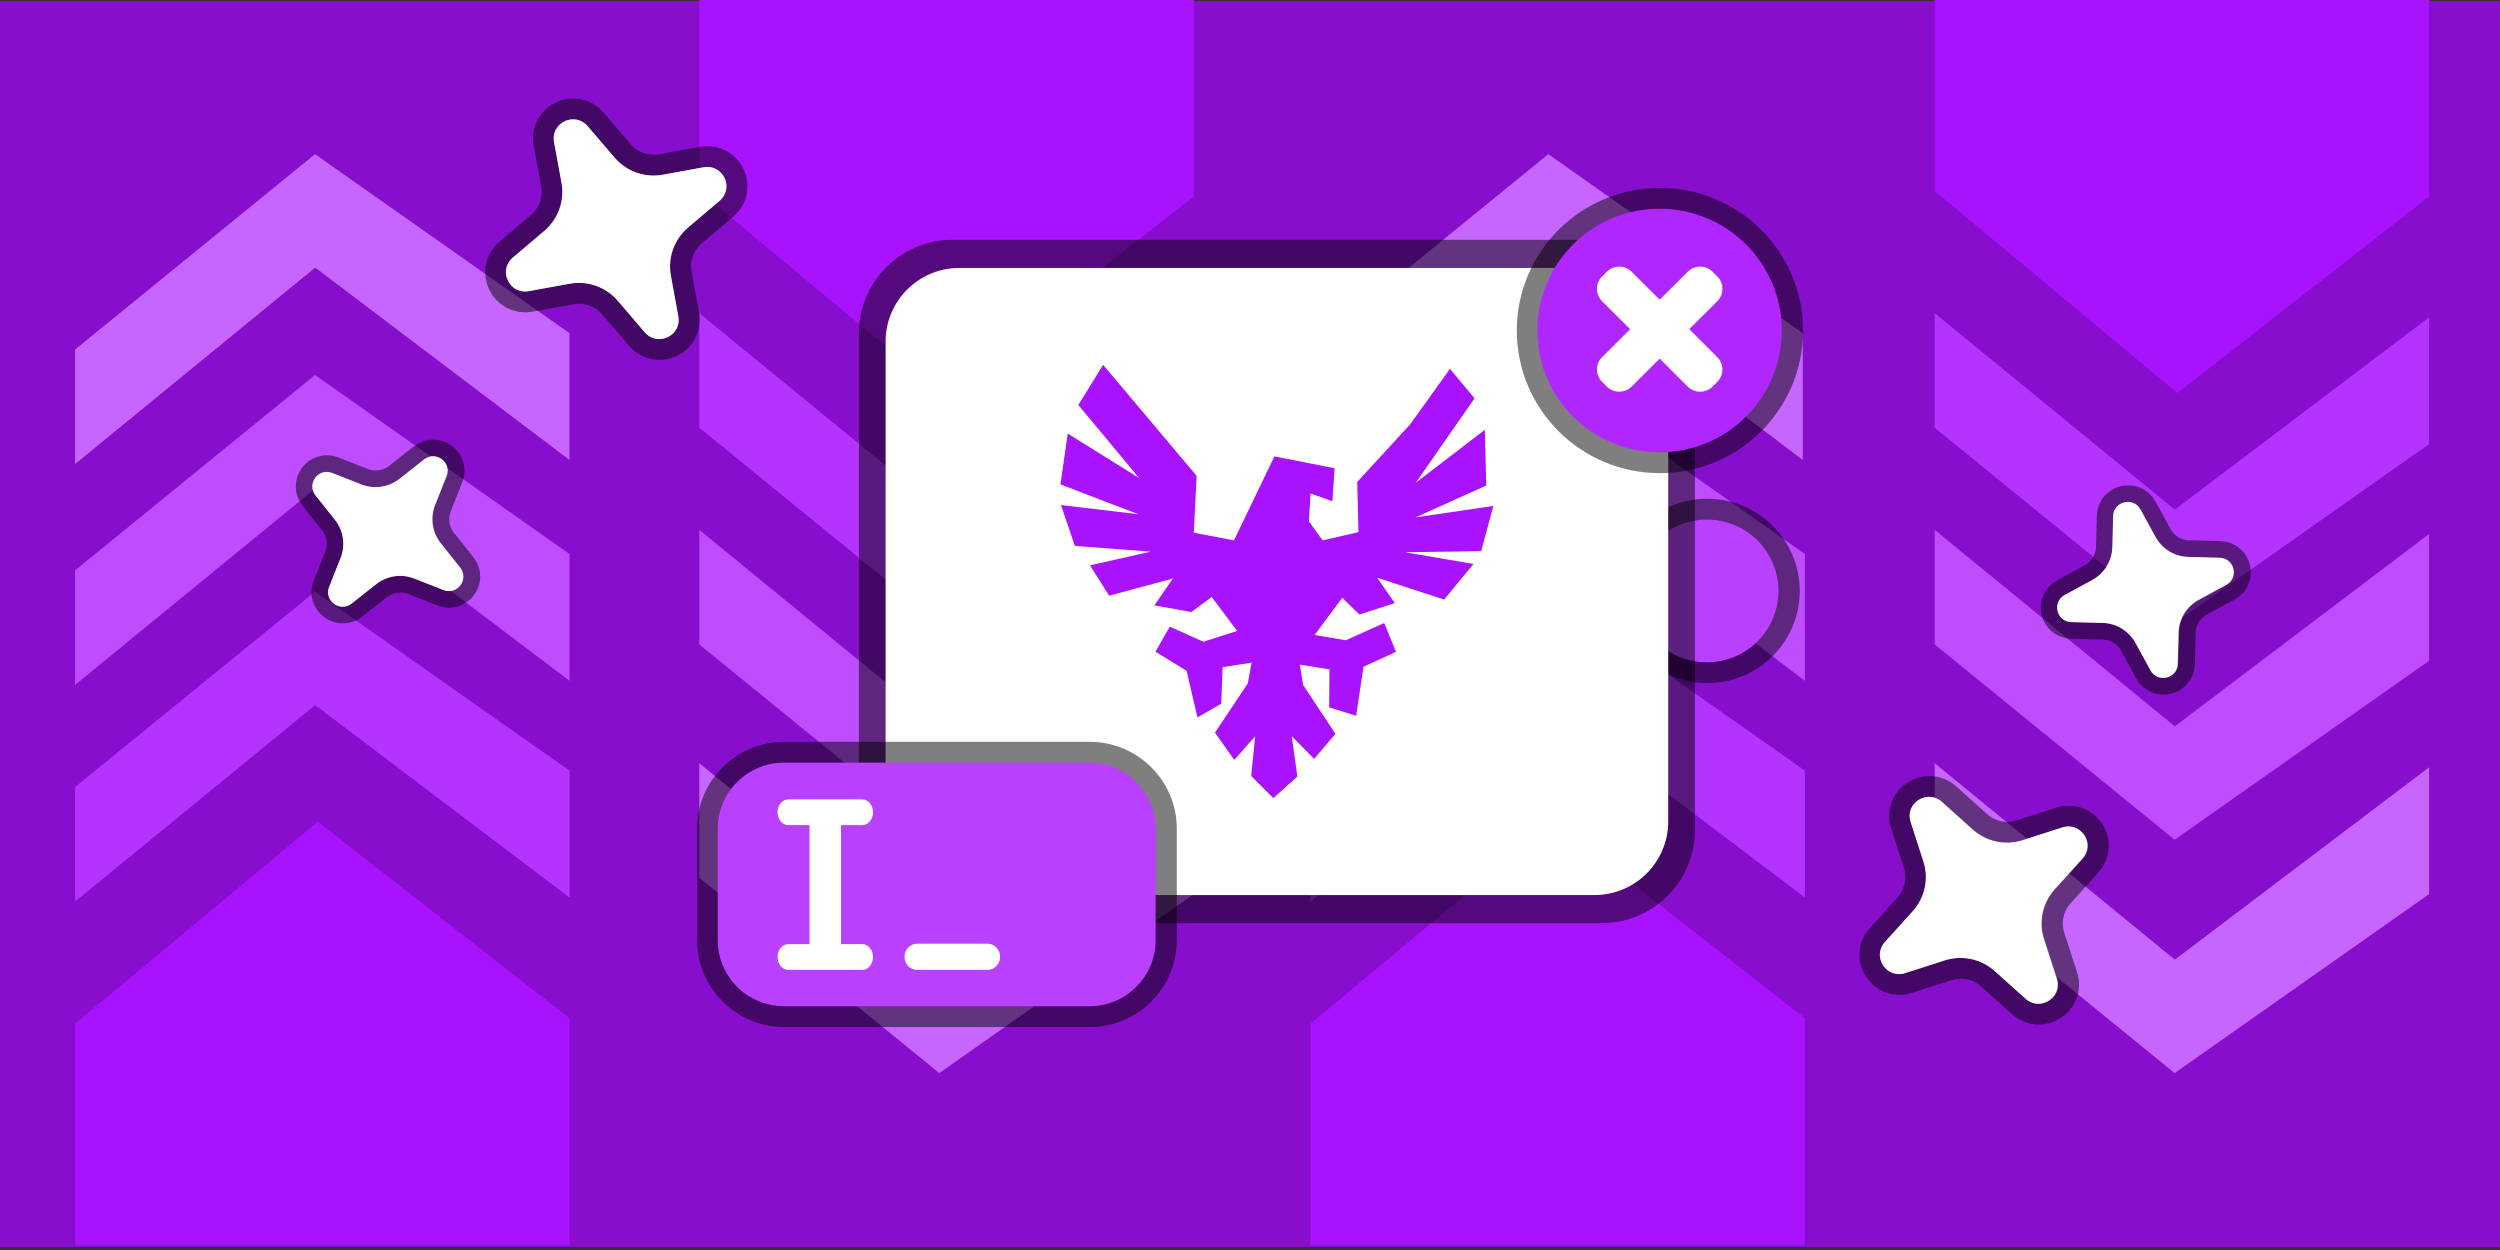 <svg xmlns="http://www.w3.org/2000/svg" xmlns:xlink="http://www.w3.org/1999/xlink" width="600px" height="300px" viewBox="0 0 600 300" version="1.1">
<rect x="0" y="0" width="600" height="300" fill="#333333" stroke="none"/>
<g id="surface1">
<path style=" stroke:none;fill-rule:nonzero;fill:rgb(52.549%,5.49%,80%);fill-opacity:1;" d="M 0 299.273 L 0 0.273 L 601 0.273 L 601 299.273 Z M 0 299.273 "/>
<path style=" stroke:none;fill-rule:nonzero;fill:rgb(78.039%,40%,100%);fill-opacity:1;" d="M 225.469 230.312 L 286.5 184.148 L 286.5 214.586 L 225.422 257.543 L 167.828 210.66 L 167.828 183.164 Z M 225.469 230.312 "/>
<path style=" stroke:none;fill-rule:nonzero;fill:rgb(78.039%,40%,100%);fill-opacity:1;" d="M 521.957 230.312 L 582.988 184.148 L 582.988 214.586 L 521.914 257.543 L 464.32 210.66 L 464.32 183.164 Z M 521.957 230.312 "/>
<path style=" stroke:none;fill-rule:nonzero;fill:rgb(78.039%,40%,100%);fill-opacity:1;" d="M 313.996 111.379 L 313.996 83.887 L 371.59 37 L 432.668 79.957 L 432.668 110.398 L 371.637 64.23 Z M 313.996 111.379 "/>
<path style=" stroke:none;fill-rule:nonzero;fill:rgb(78.039%,40%,100%);fill-opacity:1;" d="M 18.012 111.379 L 18.012 83.887 L 75.605 37 L 136.68 79.957 L 136.68 110.398 L 75.648 64.23 Z M 18.012 111.379 "/>
<path style=" stroke:none;fill-rule:nonzero;fill:rgb(65.882%,7.059%,100%);fill-opacity:1;" d="M 18.012 298.879 L 18.012 245.711 L 76.262 197.211 L 136.68 244.379 L 136.68 298.879 Z M 18.012 298.879 "/>
<path style=" stroke:none;fill-rule:nonzero;fill:rgb(70.588%,20%,100%);fill-opacity:1;" d="M 18.012 216.379 L 18.012 188.887 L 75.605 142 L 136.68 184.957 L 136.68 215.398 L 75.648 169.23 Z M 18.012 216.379 "/>
<path style=" stroke:none;fill-rule:nonzero;fill:rgb(74.51%,30.196%,100%);fill-opacity:1;" d="M 18.012 164.379 L 18.012 136.887 L 75.605 90 L 136.68 132.957 L 136.68 163.398 L 75.648 117.23 Z M 18.012 164.379 "/>
<path style=" stroke:none;fill-rule:nonzero;fill:rgb(65.882%,7.059%,100%);fill-opacity:1;" d="M 286.5 0 L 286.5 47.164 L 226.078 94.332 L 167.828 45.832 L 167.828 0 Z M 286.5 0 "/>
<path style=" stroke:none;fill-rule:nonzero;fill:rgb(70.588%,20%,100%);fill-opacity:1;" d="M 225.469 122.312 L 286.5 76.148 L 286.5 106.586 L 225.422 149.543 L 167.828 102.66 L 167.828 75.164 Z M 225.469 122.312 "/>
<path style=" stroke:none;fill-rule:nonzero;fill:rgb(74.51%,30.196%,100%);fill-opacity:1;" d="M 225.469 174.312 L 286.5 128.148 L 286.5 158.586 L 225.422 201.543 L 167.828 154.66 L 167.828 127.164 Z M 225.469 174.312 "/>
<path style=" stroke:none;fill-rule:nonzero;fill:rgb(65.882%,7.059%,100%);fill-opacity:1;" d="M 314.5 298.879 L 314.5 245.711 L 372.75 197.211 L 433.172 244.379 L 433.172 298.879 Z M 314.5 298.879 "/>
<path style=" stroke:none;fill-rule:nonzero;fill:rgb(70.588%,20%,100%);fill-opacity:1;" d="M 314.5 216.379 L 314.5 188.887 L 372.094 142 L 433.172 184.957 L 433.172 215.398 L 372.141 169.23 Z M 314.5 216.379 "/>
<path style=" stroke:none;fill-rule:nonzero;fill:rgb(74.51%,30.196%,100%);fill-opacity:1;" d="M 314.5 164.379 L 314.5 136.887 L 372.094 90 L 433.172 132.957 L 433.172 163.398 L 372.141 117.23 Z M 314.5 164.379 "/>
<path style=" stroke:none;fill-rule:nonzero;fill:rgb(65.882%,7.059%,100%);fill-opacity:1;" d="M 582.988 0 L 582.988 47.164 L 522.57 94.332 L 464.32 45.832 L 464.32 0 Z M 582.988 0 "/>
<path style=" stroke:none;fill-rule:nonzero;fill:rgb(70.588%,20%,100%);fill-opacity:1;" d="M 521.957 122.312 L 582.988 76.148 L 582.988 106.586 L 521.914 149.543 L 464.32 102.66 L 464.32 75.164 Z M 521.957 122.312 "/>
<path style=" stroke:none;fill-rule:nonzero;fill:rgb(74.51%,30.196%,100%);fill-opacity:1;" d="M 521.957 174.312 L 582.988 128.148 L 582.988 158.586 L 521.914 201.543 L 464.32 154.66 L 464.32 127.164 Z M 521.957 174.312 "/>
<path style="fill-rule:evenodd;fill:rgb(100%,100%,100%);fill-opacity:1;stroke-width:5;stroke-linecap:butt;stroke-linejoin:miter;stroke:rgb(0%,0%,0%);stroke-opacity:0.502;stroke-miterlimit:10;" d="M 155.352 132.811 C 157.016 131.393 157.797 129.196 157.403 127.045 L 156.508 122.155 C 156.087 119.84 158.996 118.459 160.52 120.249 L 163.749 124.028 C 165.166 125.692 167.364 126.475 169.513 126.081 L 174.403 125.188 C 176.718 124.766 178.1 127.674 176.313 129.204 L 172.53 132.428 C 170.868 133.846 170.087 136.042 170.481 138.19 L 171.372 143.083 C 171.795 145.395 168.886 146.778 167.358 144.991 L 164.133 141.208 C 162.714 139.545 160.518 138.764 158.367 139.159 L 153.477 140.053 C 151.164 140.475 149.782 137.565 151.569 136.038 Z M 155.352 132.811 " transform="matrix(2.007,0,0,2,-181.106,-210.228)"/>
<path style=" stroke:none;fill-rule:evenodd;fill:rgb(100%,100%,100%);fill-opacity:1;" d="M 130.637 55.395 C 133.977 52.559 135.543 48.164 134.754 43.863 L 132.957 34.082 C 132.113 29.453 137.949 26.691 141.008 30.27 L 147.488 37.828 C 150.332 41.156 154.742 42.723 159.055 41.934 L 168.867 40.148 C 173.512 39.305 176.285 45.121 172.699 48.18 L 165.109 54.629 C 161.773 57.465 160.207 61.855 160.996 66.152 L 162.785 75.938 C 163.633 80.562 157.797 83.328 154.73 79.754 L 148.258 72.188 C 145.41 68.863 141.004 67.301 136.688 68.09 L 126.875 69.879 C 122.234 70.723 119.461 64.902 123.047 61.848 Z M 130.637 55.395 "/>
<path style="fill-rule:evenodd;fill:rgb(100%,100%,100%);fill-opacity:1;stroke-width:4;stroke-linecap:butt;stroke-linejoin:miter;stroke:rgb(0%,0%,0%);stroke-opacity:0.502;stroke-miterlimit:10;" d="M 133.468 163.247 C 135 163.852 136.738 163.594 138.031 162.571 L 140.968 160.247 C 142.358 159.147 144.306 160.594 143.656 162.241 L 142.282 165.727 C 141.677 167.258 141.934 168.997 142.956 170.29 L 145.282 173.227 C 146.38 174.618 144.933 176.567 143.284 175.917 L 139.798 174.542 C 138.268 173.938 136.53 174.194 135.239 175.215 L 132.3 177.54 C 130.912 178.639 128.963 177.194 129.611 175.545 L 130.986 172.059 C 131.591 170.528 131.334 168.79 130.31 167.499 L 127.984 164.561 C 126.886 163.17 128.333 161.221 129.981 161.872 Z M 133.468 163.247 " transform="matrix(2.007,0,0,2,-181.106,-210.228)"/>
<path style=" stroke:none;fill-rule:evenodd;fill:rgb(100%,100%,100%);fill-opacity:1;" d="M 86.723 116.266 C 89.797 117.477 93.285 116.961 95.879 114.914 L 101.773 110.266 C 104.562 108.066 108.473 110.961 107.168 114.254 L 104.41 121.227 C 103.195 124.289 103.711 127.766 105.762 130.352 L 110.43 136.227 C 112.633 139.008 109.73 142.906 106.422 141.605 L 99.426 138.855 C 96.355 137.648 92.867 138.16 90.277 140.203 L 84.379 144.852 C 81.594 147.051 77.684 144.16 78.984 140.863 L 81.742 133.891 C 82.957 130.828 82.441 127.352 80.387 124.77 L 75.719 118.895 C 73.516 116.113 76.418 112.215 79.727 113.516 Z M 86.723 116.266 "/>
<path style="fill-rule:evenodd;fill:rgb(100%,100%,100%);fill-opacity:1;stroke-width:5;stroke-linecap:butt;stroke-linejoin:miter;stroke:rgb(0%,0%,0%);stroke-opacity:0.502;stroke-miterlimit:10;" d="M 335.986 211.833 C 334.52 213.458 334.033 215.739 334.707 217.819 L 336.235 222.549 C 336.955 224.788 334.251 226.54 332.507 224.965 L 328.81 221.641 C 327.187 220.176 324.906 219.69 322.827 220.36 L 318.096 221.887 C 315.858 222.608 314.106 219.907 315.679 218.157 L 319.003 214.463 C 320.465 212.84 320.952 210.561 320.28 208.483 L 318.756 203.749 C 318.034 201.512 320.736 199.762 322.484 201.333 L 326.179 204.659 C 327.802 206.122 330.084 206.608 332.163 205.934 L 336.893 204.407 C 339.131 203.686 340.883 206.389 339.312 208.137 Z M 335.986 211.833 " transform="matrix(2.007,0,0,2,-181.106,-210.228)"/>
<path style=" stroke:none;fill-rule:evenodd;fill:rgb(100%,100%,100%);fill-opacity:1;" d="M 493.113 213.438 C 490.172 216.688 489.195 221.25 490.547 225.41 L 493.613 234.871 C 495.059 239.348 489.633 242.852 486.133 239.703 L 478.715 233.055 C 475.457 230.125 470.879 229.152 466.707 230.492 L 457.215 233.547 C 452.723 234.988 449.207 229.586 452.363 226.086 L 459.035 218.699 C 461.969 215.453 462.945 210.895 461.598 206.738 L 458.539 197.27 C 457.09 192.797 462.512 189.297 466.02 192.438 L 473.434 199.09 C 476.691 202.016 481.27 202.988 485.441 201.641 L 494.934 198.586 C 499.426 197.145 502.941 202.551 499.789 206.047 Z M 493.113 213.438 "/>
<path style="fill-rule:evenodd;fill:rgb(100%,100%,100%);fill-opacity:1;stroke-width:4;stroke-linecap:butt;stroke-linejoin:miter;stroke:rgb(0%,0%,0%);stroke-opacity:0.502;stroke-miterlimit:10;" d="M 345.649 182.27 C 344.862 180.823 343.361 179.905 341.715 179.862 L 337.969 179.764 C 336.198 179.715 335.629 177.356 337.185 176.51 L 340.475 174.713 C 341.921 173.926 342.838 172.428 342.883 170.782 L 342.98 167.036 C 343.029 165.264 345.388 164.696 346.239 166.252 L 348.031 169.542 C 348.82 170.987 350.317 171.903 351.962 171.946 L 355.709 172.047 C 357.48 172.094 358.049 174.452 356.493 175.301 L 353.204 177.096 C 351.757 177.883 350.84 179.383 350.799 181.03 L 350.7 184.776 C 350.652 186.545 348.292 187.114 347.443 185.559 Z M 345.649 182.27 " transform="matrix(2.007,0,0,2,-181.106,-210.228)"/>
<path style=" stroke:none;fill-rule:evenodd;fill:rgb(100%,100%,100%);fill-opacity:1;" d="M 512.504 154.312 C 510.926 151.418 507.914 149.582 504.609 149.496 L 497.094 149.301 C 493.539 149.203 492.398 144.484 495.52 142.793 L 502.121 139.199 C 505.023 137.625 506.863 134.629 506.953 131.336 L 507.148 123.844 C 507.246 120.301 511.98 119.164 513.688 122.277 L 517.285 128.855 C 518.867 131.746 521.871 133.578 525.172 133.664 L 532.691 133.867 C 536.246 133.961 537.387 138.676 534.266 140.375 L 527.664 143.965 C 524.762 145.539 522.922 148.539 522.84 151.832 L 522.641 159.324 C 522.543 162.863 517.809 164 516.105 160.891 Z M 512.504 154.312 "/>
<path style="fill:none;stroke-width:5;stroke-linecap:butt;stroke-linejoin:miter;stroke:rgb(0%,0%,0%);stroke-opacity:0.502;stroke-miterlimit:10;" d="M 285.833 176.026 C 285.833 171.299 289.666 167.465 294.394 167.465 C 299.121 167.465 302.954 171.299 302.954 176.026 C 302.954 180.754 299.121 184.588 294.394 184.588 C 289.666 184.588 285.833 180.754 285.833 176.026 Z M 285.833 176.026 " transform="matrix(2.007,0,0,2,-181.106,-210.228)"/>
<path style=" stroke:none;fill-rule:nonzero;fill:rgb(72.549%,25.098%,100%);fill-opacity:1;" d="M 392.473 141.824 C 392.473 132.371 400.164 124.703 409.652 124.703 C 419.137 124.703 426.828 132.371 426.828 141.824 C 426.828 151.281 419.137 158.949 409.652 158.949 C 400.164 158.949 392.473 151.281 392.473 141.824 Z M 392.473 141.824 "/>
<path style=" stroke:none;fill-rule:nonzero;fill:rgb(0%,0%,0%);fill-opacity:0.502;" d="M 228.578 221.57 C 216.184 221.57 206.133 211.555 206.133 199.199 L 206.133 79.918 C 206.133 67.562 216.184 57.547 228.578 57.547 L 384.34 57.547 C 396.734 57.547 406.785 67.562 406.785 79.918 L 406.785 199.199 C 406.785 211.555 396.734 221.57 384.34 221.57 Z M 379.105 211.91 C 388.504 211.91 396.121 204.316 396.121 194.953 L 396.121 84.168 C 396.121 74.801 388.504 67.211 379.105 67.211 L 233.812 67.211 C 224.414 67.211 216.797 74.801 216.797 84.168 L 216.797 194.953 C 216.797 204.316 224.414 211.91 233.812 211.91 Z M 379.105 211.91 "/>
<path style=" stroke:none;fill-rule:nonzero;fill:rgb(100%,100%,100%);fill-opacity:1;" d="M 230.238 214.812 C 220.473 214.812 212.547 206.906 212.547 197.172 L 212.547 81.945 C 212.547 72.215 220.473 64.305 230.238 64.305 L 382.68 64.305 C 392.445 64.305 400.371 72.215 400.371 81.945 L 400.371 197.172 C 400.371 206.906 392.445 214.812 382.68 214.812 Z M 230.238 214.812 "/>
<path style=" stroke:none;fill-rule:nonzero;fill:rgb(65.882%,7.059%,100%);fill-opacity:1;" d="M 300.375 159.035 L 293.422 160.129 L 293.094 168.895 L 287.387 172.18 L 284.781 161 L 277.305 156.402 L 280.742 150.398 L 288.828 154.016 L 296.91 151.422 L 290.797 143.273 L 285.941 146.875 L 277.043 145.301 L 281.492 138.84 L 266.207 142.965 L 261.59 135.684 L 276.148 132.395 L 257.965 131.02 L 254.629 121.211 L 273.215 123.418 L 254.504 116.254 L 256.258 104.055 L 273.383 114.734 L 258.801 97.195 L 264.754 87.555 L 287.195 114.207 L 286.52 127.852 L 296.16 129.688 L 305.852 109.531 L 320.305 112.383 L 319.781 120.297 L 314.543 118.434 L 314.125 125.113 L 317.438 129.688 L 326.027 127.711 L 325.734 115.66 L 338.418 101.859 L 347.988 88.523 L 353.895 95.605 L 339.789 115.852 L 356.359 103.145 L 356.699 116.523 L 339.719 124.176 L 358.414 121.418 L 355.484 132.273 L 337.184 132.543 L 353.645 135.352 L 346.59 143.898 L 330.516 138.648 L 334.758 144.746 L 326.262 147.48 L 322.145 143.48 L 315.5 152.395 L 322.992 153.66 L 332.215 149.52 L 335.039 156.434 L 327.234 160.031 L 325.48 171.801 L 319 169.762 L 319.07 160.645 L 311.961 159.504 L 312.738 164.371 L 320.504 176.121 L 315.387 182.133 L 310.02 176.691 L 311.371 186.355 L 305.598 191.566 L 300.289 186.238 L 301.238 176.703 L 296.219 182.383 L 291.59 175.832 L 299.477 164.016 Z M 300.375 159.035 "/>
<path style="fill:none;stroke-width:5;stroke-linecap:butt;stroke-linejoin:miter;stroke:rgb(0%,0%,0%);stroke-opacity:0.502;stroke-miterlimit:10;" d="M 274.118 144.778 C 274.118 136.706 280.661 130.163 288.734 130.163 C 296.804 130.163 303.349 136.706 303.349 144.778 C 303.349 152.85 296.804 159.393 288.734 159.393 C 280.661 159.393 274.118 152.85 274.118 144.778 Z M 274.118 144.778 " transform="matrix(2.007,0,0,2,-181.106,-210.228)"/>
<path style=" stroke:none;fill-rule:nonzero;fill:rgb(69.02%,14.902%,100%);fill-opacity:1;" d="M 368.965 79.328 C 368.965 63.184 382.094 50.098 398.293 50.098 C 414.488 50.098 427.621 63.184 427.621 79.328 C 427.621 95.473 414.488 108.559 398.293 108.559 C 382.094 108.559 368.965 95.473 368.965 79.328 Z M 368.965 79.328 "/>
<path style="fill:none;stroke-width:5;stroke-linecap:butt;stroke-linejoin:miter;stroke:rgb(0%,0%,0%);stroke-opacity:0.502;stroke-miterlimit:10;" d="M 184.023 225.862 C 179.645 225.862 176.095 222.313 176.095 217.936 L 176.095 204.559 C 176.095 200.18 179.645 196.631 184.023 196.631 L 220.534 196.631 C 224.912 196.631 228.461 200.18 228.461 204.559 L 228.461 217.936 C 228.461 222.313 224.912 225.862 220.534 225.862 Z M 184.023 225.862 " transform="matrix(2.007,0,0,2,-181.106,-210.228)"/>
<path style=" stroke:none;fill-rule:nonzero;fill:rgb(72.549%,25.098%,100%);fill-opacity:1;" d="M 188.172 241.496 C 179.387 241.496 172.262 234.398 172.262 225.645 L 172.262 198.891 C 172.262 190.133 179.387 183.035 188.172 183.035 L 261.438 183.035 C 270.223 183.035 277.344 190.133 277.344 198.891 L 277.344 225.645 C 277.344 234.398 270.223 241.496 261.438 241.496 Z M 188.172 241.496 "/>
<path style=" stroke:none;fill-rule:nonzero;fill:rgb(100%,100%,100%);fill-opacity:1;" d="M 384.508 91.656 C 382.855 90.012 382.855 87.344 384.508 85.699 L 391.23 79 L 384.508 72.301 C 382.855 70.656 382.855 67.988 384.508 66.344 L 385.629 65.227 C 387.277 63.582 389.953 63.582 391.602 65.227 L 398.324 71.926 L 405.047 65.227 C 406.699 63.582 409.375 63.582 411.023 65.227 L 412.145 66.344 C 413.793 67.988 413.793 70.656 412.145 72.301 L 405.422 79 L 412.145 85.699 C 413.793 87.344 413.793 90.012 412.145 91.656 L 411.023 92.773 C 409.375 94.418 406.699 94.418 405.047 92.773 L 398.324 86.074 L 391.602 92.773 C 389.953 94.418 387.277 94.418 385.629 92.773 Z M 384.508 91.656 "/>
<path style=" stroke:none;fill-rule:nonzero;fill:rgb(100%,100%,100%);fill-opacity:1;" d="M 189.18 198.031 C 187.762 198.031 186.613 196.648 186.613 194.941 C 186.613 193.238 187.762 191.855 189.18 191.855 L 206.957 191.855 C 208.371 191.855 209.52 193.238 209.52 194.941 C 209.52 196.648 208.371 198.031 206.957 198.031 L 201.844 198.031 L 201.844 226.594 L 206.957 226.594 C 208.371 226.594 209.52 227.977 209.52 229.684 C 209.52 231.387 208.371 232.77 206.957 232.77 L 189.18 232.77 C 187.762 232.77 186.613 231.387 186.613 229.684 C 186.613 227.977 187.762 226.594 189.18 226.594 L 194.289 226.594 L 194.289 198.031 Z M 189.18 198.031 "/>
<path style=" stroke:none;fill-rule:nonzero;fill:rgb(100%,100%,100%);fill-opacity:1;" d="M 220.09 232.77 C 218.43 232.77 217.082 231.363 217.082 229.629 C 217.082 227.895 218.43 226.488 220.09 226.488 L 237.016 226.488 C 238.68 226.488 240.027 227.895 240.027 229.629 C 240.027 231.363 238.68 232.77 237.016 232.77 Z M 220.09 232.77 "/>
</g>
</svg>
